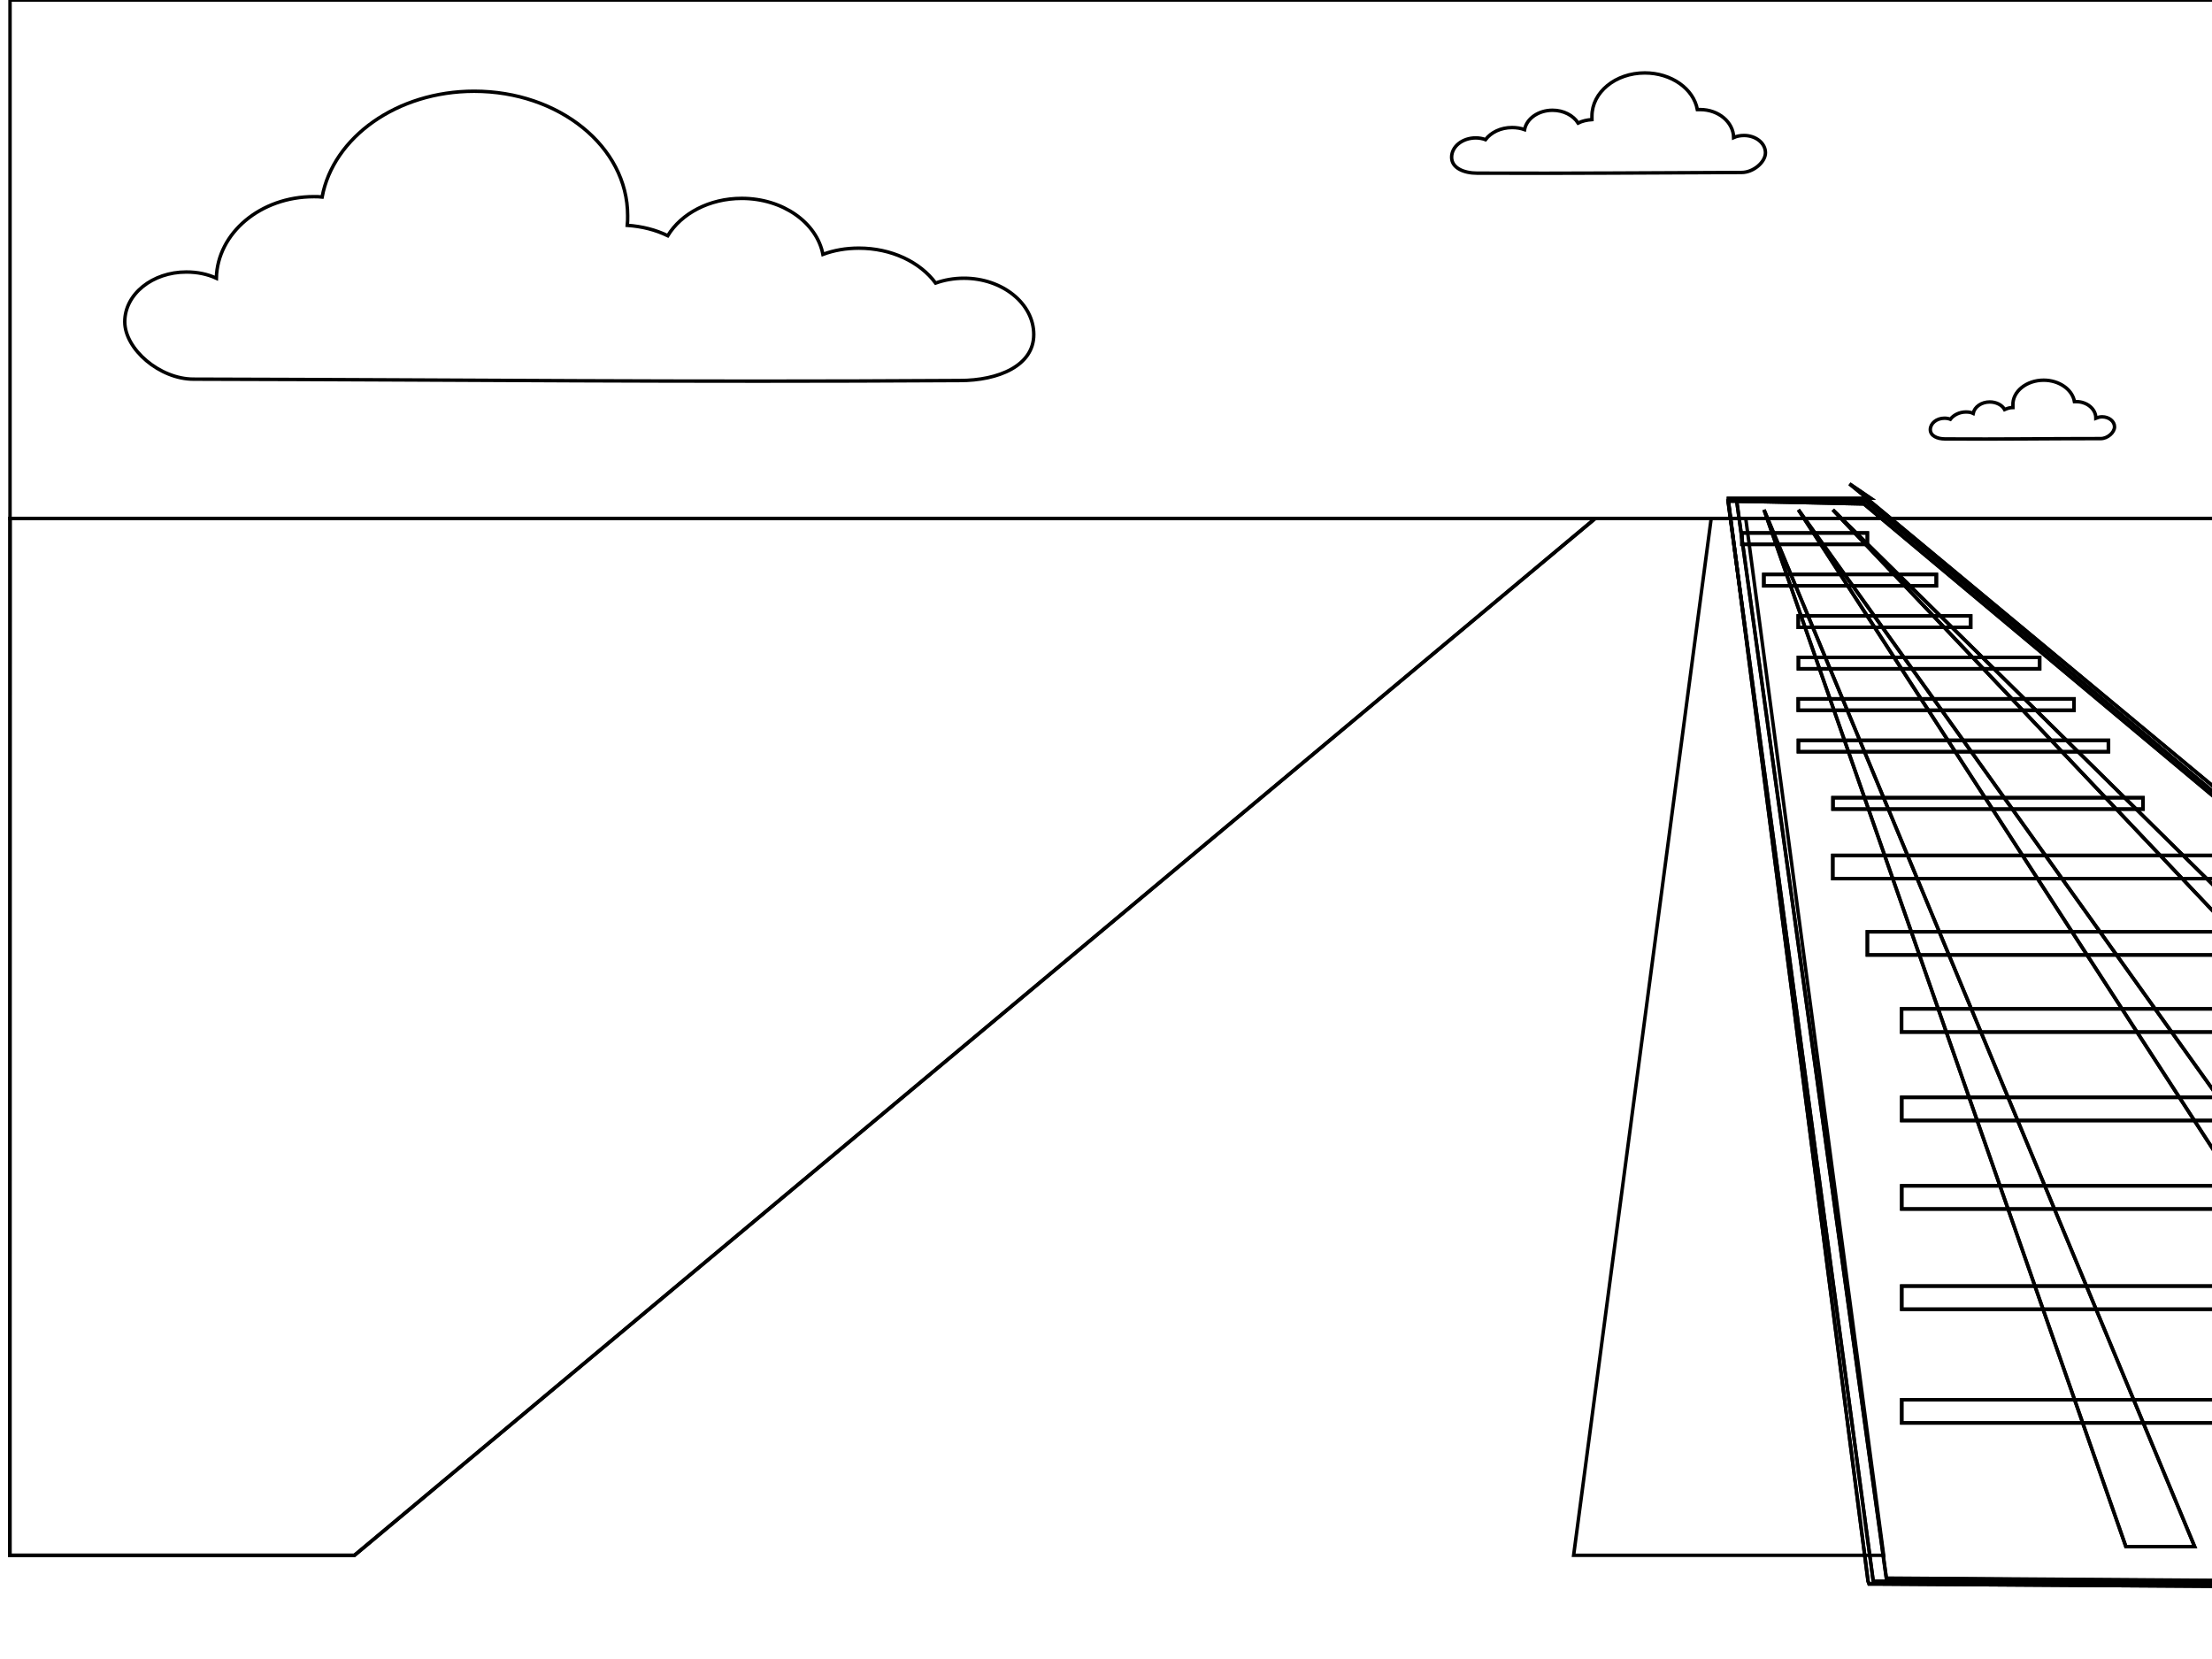<?xml version="1.0" encoding="utf-8"?>
<!-- Generator: Adobe Illustrator 22.1.0, SVG Export Plug-In . SVG Version: 6.00 Build 0)  -->
<svg version="1.1" id="Layer_1" xmlns="http://www.w3.org/2000/svg" xmlns:xlink="http://www.w3.org/1999/xlink" x="0px" y="0px"
	 viewBox="0 0 640 480" style="enable-background:new 0 0 640 480;" xml:space="preserve">
<style type="text/css">
	.st0{fill:none;stroke:#000000;stroke-miterlimit:10;}
</style>
<path class="st0" d="M495.1,150h10L545,450h-89.7L495.1,150L495.1,150z"/>
<path class="st0" d="M-22.1,12.5"/>
<path id="a" class="st0" d="M2.9,150h458.7l-359,300H2.9L2.9,150L2.9,150z"/>
<g transform="matrix(-1 0 0 1 997.11 -3e-5)">
	<path id="a_1_" class="st0" d="M994.2,150H535.6l359,300h99.7L994.2,150L994.2,150z"/>
</g>
<g id="e">
	<path class="st0" d="M500,145h39.9l376.4,315L542,457.5L500,145L500,145z"/>
	<g>
		<path class="st0" d="M530.3,147.5l304.1,300h-19.9L530.3,147.5L530.3,147.5z"/>
		<path class="st0" d="M520.3,147.5l214.4,300h-19.9L520.3,147.5L520.3,147.5z"/>
		<path class="st0" d="M510.4,147.5l124.6,300h-19.9L510.4,147.5L510.4,147.5z"/>
	</g>
	<g>
		<rect x="510.4" y="166.2" class="st0" width="49.9" height="3.3"/>
		<rect x="530.3" y="230.8" class="st0" width="89.7" height="3.3"/>
		<rect x="530.3" y="247.5" class="st0" width="119.7" height="6.7"/>
		<rect x="540.3" y="269.6" class="st0" width="139.6" height="6.7"/>
		<rect x="550.2" y="291.9" class="st0" width="149.6" height="6.7"/>
		<rect x="550.2" y="317.5" class="st0" width="179.5" height="6.7"/>
		<rect x="550.2" y="343.1" class="st0" width="209.4" height="6.7"/>
		<rect x="550.2" y="372.1" class="st0" width="239.3" height="6.7"/>
		<rect x="550.2" y="405" class="st0" width="279.2" height="6.7"/>
		<rect x="520.3" y="178.2" class="st0" width="49.9" height="3.3"/>
		<rect x="520.3" y="190.2" class="st0" width="69.8" height="3.3"/>
		<rect x="520.3" y="202.2" class="st0" width="79.8" height="3.3"/>
		<rect x="520.3" y="214.2" class="st0" width="89.7" height="3.3"/>
		<rect x="504" y="154.2" class="st0" width="36.3" height="3.3"/>
	</g>
	<path class="st0" d="M535.1,140l0.6,0.5l4.4,3.6h1L535.1,140z M540.1,144.2h-40v0.8l40.4,312.5l0.3,0.8h2.2l374.6,2.5l3.7,0.1
		l-1.6-1.3L540.1,144.2L540.1,144.2z M502.5,145l36.8,0.8l374.5,313.3l-368-2.5L502.5,145L502.5,145z"/>
</g>
<g transform="matrix(-1 0 0 1 991.07 1.0083e-5)">
	<g id="e_1_">
		<path class="st0" d="M491.1,145h-39.9L74.8,460l374.3-2.5L491.1,145L491.1,145z"/>
		<g>
			<path class="st0" d="M460.8,147.5l-304.1,300h19.9L460.8,147.5L460.8,147.5z"/>
			<path class="st0" d="M470.7,147.5l-214.4,300h19.9L470.7,147.5L470.7,147.5z"/>
			<path class="st0" d="M480.7,147.5l-124.6,300H376L480.7,147.5L480.7,147.5z"/>
		</g>
		<g>
			<rect x="430.9" y="166.2" class="st0" width="49.9" height="3.3"/>
			<rect x="371" y="230.8" class="st0" width="89.7" height="3.3"/>
			<rect x="341.1" y="247.5" class="st0" width="119.7" height="6.7"/>
			<rect x="311.2" y="269.6" class="st0" width="139.6" height="6.7"/>
			<rect x="291.3" y="291.9" class="st0" width="149.6" height="6.7"/>
			<rect x="261.3" y="317.5" class="st0" width="179.5" height="6.7"/>
			<rect x="231.4" y="343.1" class="st0" width="209.4" height="6.7"/>
			<rect x="201.5" y="372.1" class="st0" width="239.3" height="6.7"/>
			<rect x="161.6" y="405" class="st0" width="279.2" height="6.7"/>
			<rect x="420.9" y="178.2" class="st0" width="49.9" height="3.3"/>
			<rect x="400.9" y="190.2" class="st0" width="69.8" height="3.3"/>
			<rect x="391" y="202.2" class="st0" width="79.8" height="3.3"/>
			<rect x="381" y="214.2" class="st0" width="89.7" height="3.3"/>
			<rect x="450.8" y="154.2" class="st0" width="36.3" height="3.3"/>
		</g>
		<path class="st0" d="M455.9,140l-0.6,0.5l-4.4,3.6h-1L455.9,140z M451,144.2h40v0.8l-40.4,312.5l-0.3,0.8h-2.2l-374.6,2.5
			l-3.7,0.1l1.6-1.3L451,144.2L451,144.2z M488.6,145l-36.8,0.8L77.3,459.2l368-2.5L488.6,145L488.6,145z"/>
	</g>
</g>
<g>
	<path class="st0" d="M2.9,283.3"/>
	<g>
		<rect x="2.9" class="st0" width="997.1" height="150"/>
		<path class="st0" d="M815.5,50c0.1,22.1-17.7,40.1-39.7,40.2s-40-17.7-40.1-39.8c0-0.1,0-0.3,0-0.4"/>
	</g>
</g>
<g>
	<path class="st0" d="M903.5,72c-10.2,0-18.6,6-20,13.9c-0.4,0-0.7,0-1.1,0c-7,0-12.7,4.8-12.8,10.7c-1.2-0.5-2.5-0.8-3.9-0.8
		c-4.5,0-8.1,2.9-8.1,6.5s4.6,7.6,9,7.6c37.9,0.1,63.1,0.4,100.9,0.2c5.1,0,9.7-1.9,9.7-6c0-4.1-4.1-7.4-9.2-7.4
		c-1.3,0-2.6,0.2-3.7,0.6c-2.1-2.8-5.8-4.6-10.1-4.6c-1.7,0-3.3,0.3-4.7,0.8c-0.8-4.2-5.3-7.4-10.7-7.4c-4.3,0-8,2-9.7,4.9
		c-1.6-0.8-3.4-1.2-5.3-1.4c0-0.4,0.1-0.8,0.1-1.3C923.7,79.3,914.6,72,903.5,72L903.5,72z"/>
	<path class="st0" d="M591.3,110c4.5,0,8.3,2.7,8.9,6.2c0.2,0,0.3,0,0.5,0c3.1,0,5.7,2.1,5.7,4.8c0.5-0.2,1.1-0.4,1.8-0.4
		c2,0,3.6,1.3,3.6,2.9c0,1.6-2,3.4-4,3.4c-16.9,0-28.1,0.2-45,0.1c-2.3,0-4.3-0.9-4.3-2.7s1.8-3.3,4.1-3.3c0.6,0,1.2,0.1,1.7,0.3
		c0.9-1.2,2.6-2.1,4.5-2.1c0.8,0,1.5,0.1,2.1,0.4c0.4-1.9,2.4-3.3,4.8-3.3c1.9,0,3.6,0.9,4.3,2.2c0.7-0.3,1.5-0.6,2.4-0.6
		c0-0.2,0-0.4,0-0.6C582.2,113.3,586.3,110,591.3,110L591.3,110z"/>
	<path class="st0" d="M137.2,26.4c-22.3,0-40.8,13.3-44,30.6c-0.8-0.1-1.6-0.1-2.4-0.1c-15.4,0-27.9,10.5-28.2,23.6
		c-2.6-1.2-5.5-1.8-8.7-1.8c-9.8,0-17.8,6.4-17.8,14.4c0,7.9,10.1,16.6,19.9,16.6c83.3,0.2,138.6,0.9,221.7,0.4
		c11.2,0,21.4-4.3,21.4-13.3c0-9-9.1-16.3-20.2-16.3c-2.9,0-5.7,0.5-8.2,1.4c-4.5-6.1-12.8-10.1-22.2-10.1c-3.7,0-7.2,0.6-10.4,1.8
		c-1.8-9.2-11.6-16.2-23.5-16.2c-9.4,0-17.5,4.4-21.4,10.8c-3.5-1.7-7.4-2.7-11.7-3c0.1-0.9,0.1-1.9,0.1-2.8
		C181.6,42.4,161.7,26.4,137.2,26.4L137.2,26.4z"/>
	<path class="st0" d="M475.9,21.1c7.7,0,14.1,4.6,15.2,10.6c0.3,0,0.5,0,0.8,0c5.3,0,9.6,3.6,9.7,8.1c0.9-0.4,1.9-0.6,3-0.6
		c3.4,0,6.2,2.2,6.2,5c0,2.7-3.5,5.7-6.9,5.7c-28.8,0.1-47.9,0.3-76.5,0.2c-3.9,0-7.4-1.5-7.4-4.6c0-3.1,3.1-5.6,7-5.6
		c1,0,2,0.2,2.8,0.5c1.6-2.1,4.4-3.5,7.7-3.5c1.3,0,2.5,0.2,3.6,0.6c0.6-3.2,4-5.6,8.1-5.6c3.2,0,6,1.5,7.4,3.7c1.2-0.6,2.6-0.9,4-1
		c0-0.3,0-0.6,0-1C460.6,26.7,467.4,21.1,475.9,21.1L475.9,21.1z"/>
</g>
</svg>
